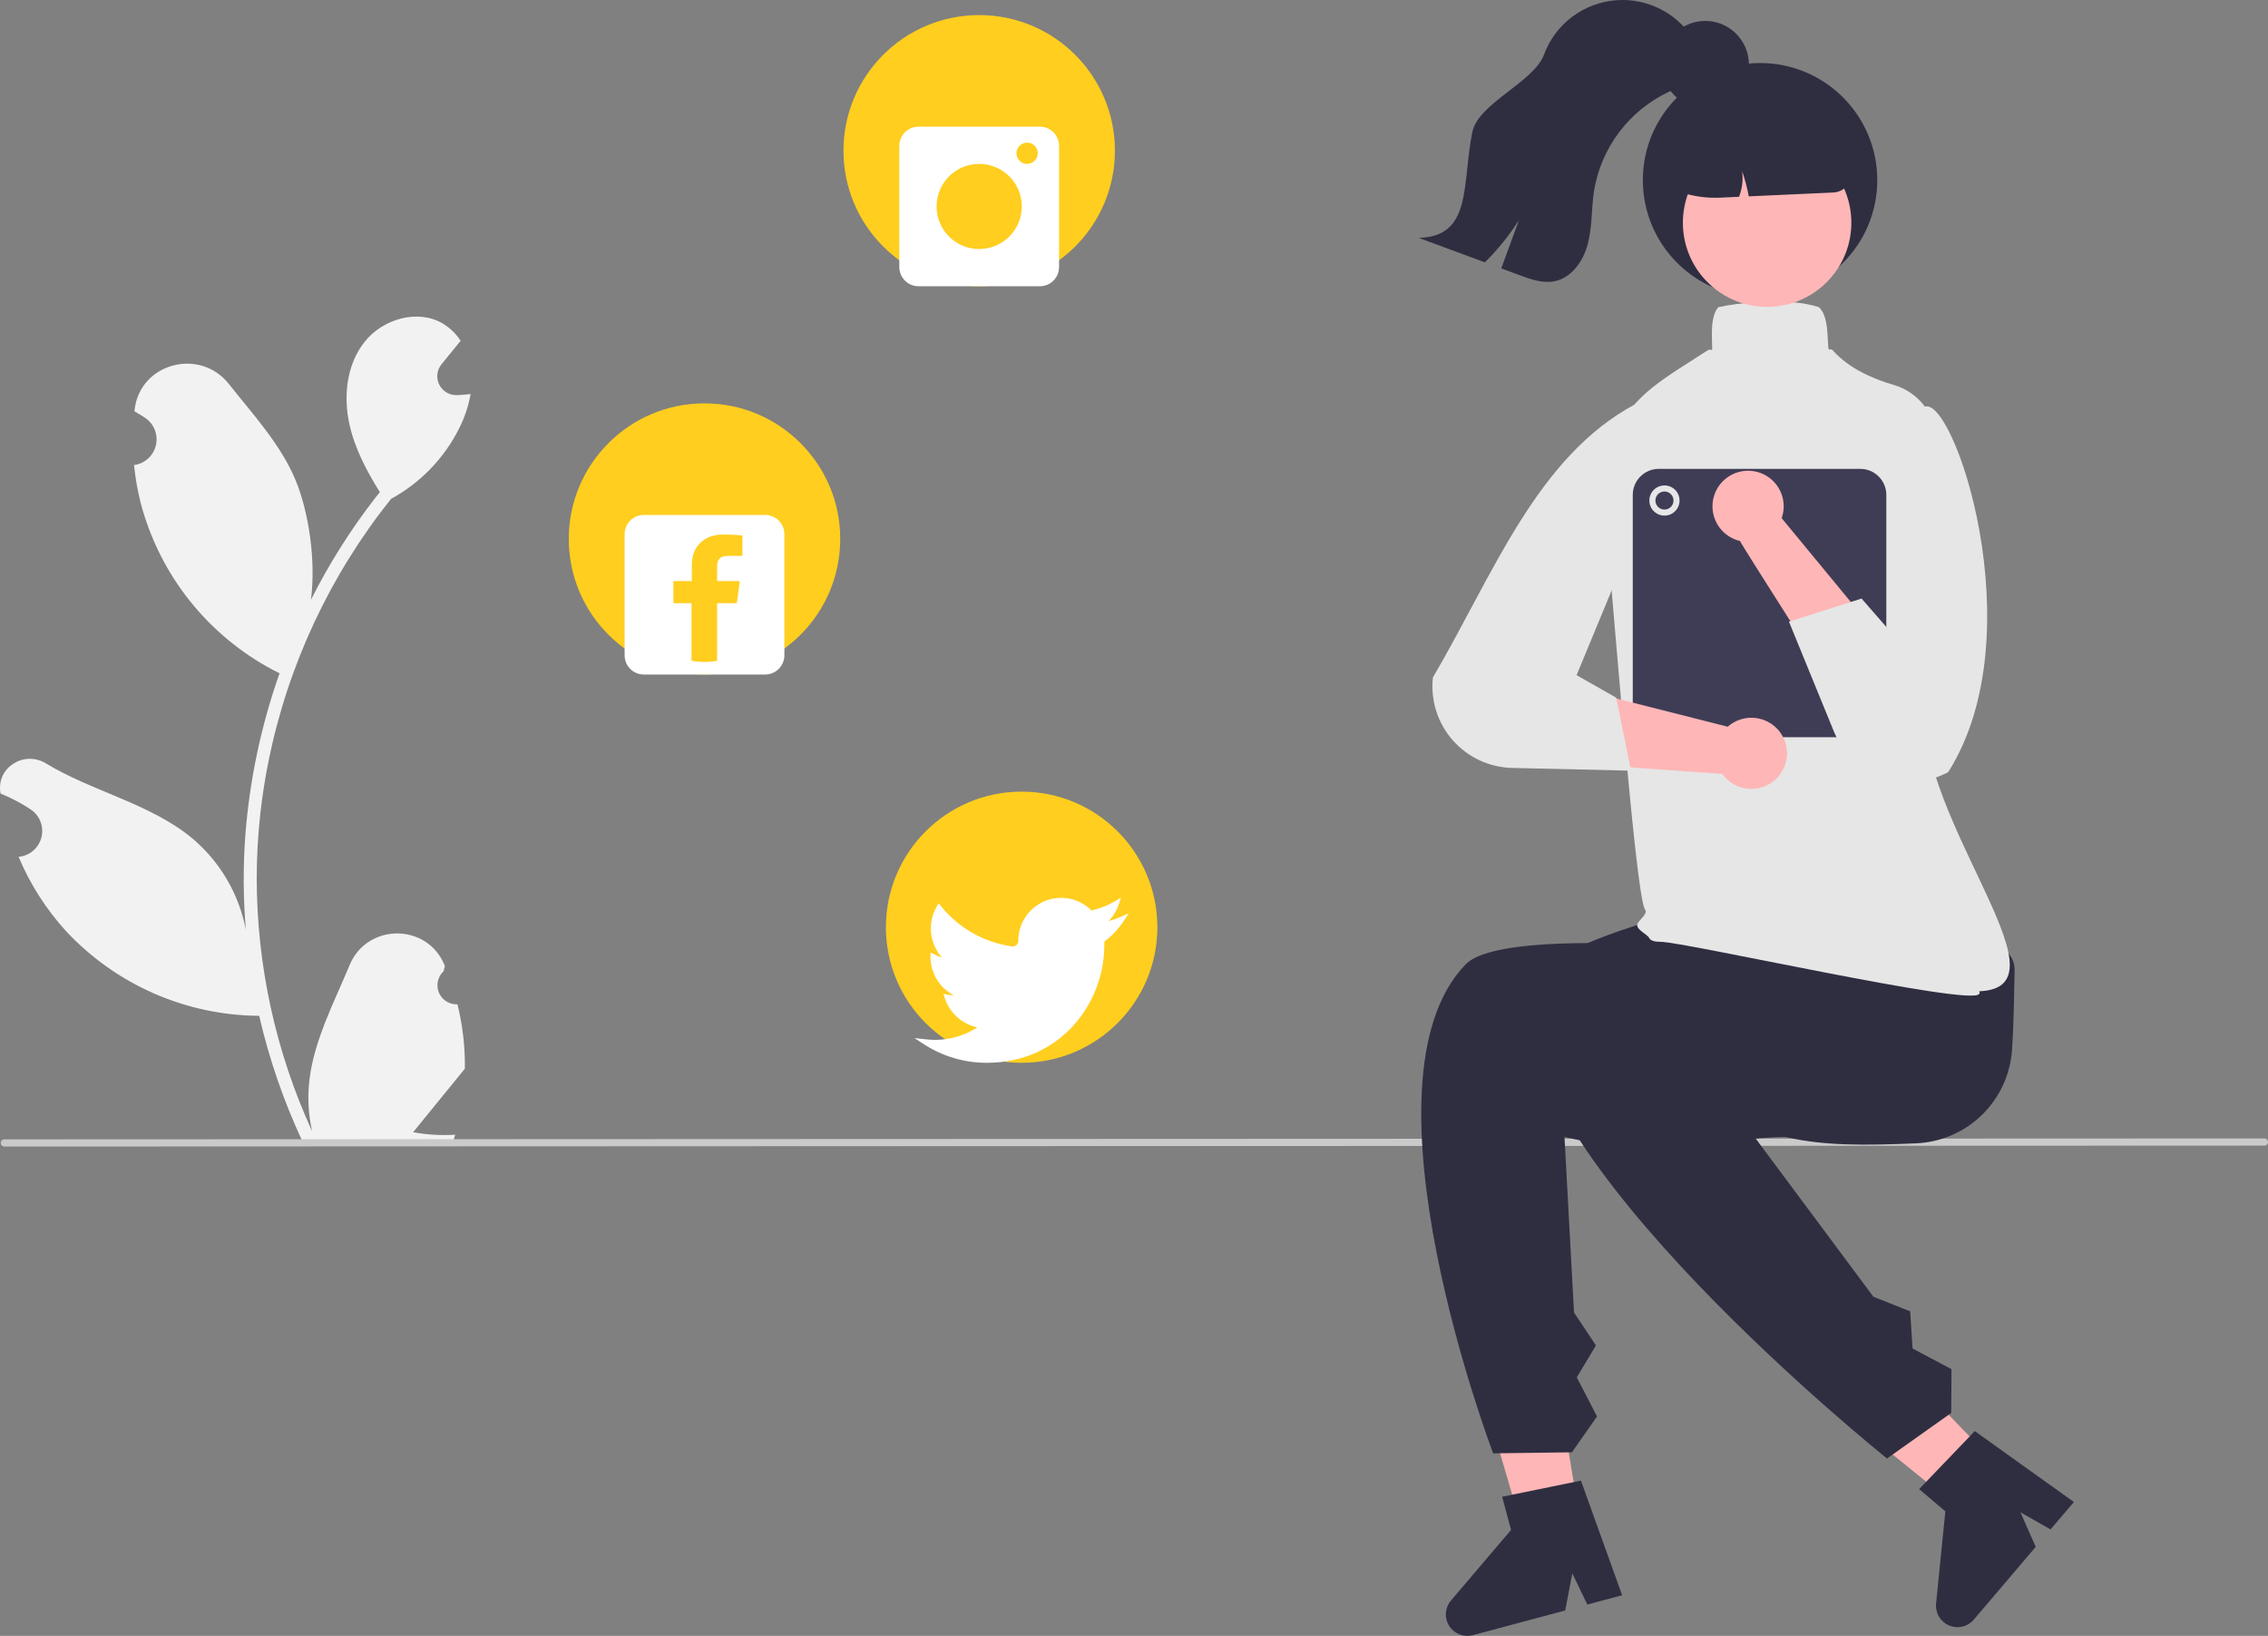 <svg width="520" height="375" viewBox="0 0 520 375" fill="none" xmlns="http://www.w3.org/2000/svg">
<rect x="0" y="0" width="520" height="375" fill="#808080" stroke="none"/>
<g clip-path="url(#clip0_137_3336)">
<path d="M104.883 230.226C103.985 230.267 103.095 230.032 102.335 229.551C101.575 229.071 100.982 228.368 100.635 227.54C100.288 226.711 100.204 225.796 100.396 224.918C100.587 224.04 101.044 223.242 101.704 222.632C101.815 222.193 101.894 221.878 102.005 221.439C101.965 221.343 101.925 221.248 101.885 221.152C97.847 211.535 84.16 211.601 80.156 221.233C76.602 229.782 72.077 238.346 70.963 247.385C70.472 251.38 70.679 255.43 71.574 259.355C63.227 241.169 58.892 221.403 58.864 201.398C58.863 196.378 59.142 191.361 59.701 186.372C60.163 182.282 60.804 178.221 61.624 174.19C66.098 152.314 75.704 131.81 89.653 114.362C96.404 110.683 101.864 105.025 105.296 98.152C106.54 95.681 107.419 93.043 107.906 90.321C107.144 90.421 106.37 90.483 105.609 90.533C105.371 90.545 105.122 90.558 104.884 90.57L104.795 90.574C103.958 90.612 103.128 90.407 102.405 89.984C101.682 89.562 101.096 88.939 100.719 88.192C100.342 87.445 100.189 86.605 100.279 85.773C100.369 84.941 100.698 84.152 101.226 83.503C101.554 83.099 101.883 82.695 102.213 82.291C102.712 81.667 103.224 81.056 103.723 80.433C103.781 80.374 103.835 80.311 103.886 80.246C104.46 79.535 105.034 78.837 105.609 78.126C104.56 76.501 103.15 75.14 101.489 74.148C95.733 70.782 87.792 73.113 83.635 78.313C79.465 83.513 78.678 90.807 80.126 97.304C81.363 102.865 84.059 107.965 87.093 112.816C86.781 113.215 86.456 113.601 86.144 114C80.439 121.328 75.466 129.196 71.297 137.493C72.476 128.291 70.735 117.206 67.766 110.06C64.387 101.918 58.053 95.061 52.475 88.022C45.775 79.568 32.037 83.258 30.856 93.975C30.845 94.079 30.834 94.183 30.823 94.286C31.651 94.753 32.462 95.249 33.256 95.773C34.253 96.438 35.025 97.388 35.472 98.499C35.919 99.61 36.019 100.83 35.76 101.999C35.5 103.168 34.893 104.232 34.019 105.05C33.144 105.869 32.042 106.405 30.857 106.587L30.735 106.606C31.031 109.588 31.552 112.544 32.296 115.447C34.451 123.551 38.26 131.124 43.482 137.69C48.705 144.256 55.23 149.673 62.647 153.603C63.134 153.852 63.609 154.102 64.096 154.338C59.907 166.193 57.28 178.542 56.28 191.073C55.714 198.466 55.747 205.893 56.38 213.281C56.367 213.194 56.355 213.106 56.342 213.019C54.744 204.804 50.356 197.391 43.92 192.033C34.36 184.19 20.853 181.302 10.54 174.997C5.575 171.963 -0.787 175.884 0.08 181.633C0.094 181.725 0.108 181.816 0.122 181.908C1.659 182.534 3.156 183.254 4.604 184.065C5.433 184.532 6.244 185.028 7.037 185.552C8.034 186.217 8.806 187.167 9.253 188.278C9.7 189.389 9.8 190.609 9.541 191.778C9.282 192.947 8.675 194.011 7.8 194.83C6.925 195.648 5.823 196.184 4.638 196.366L4.517 196.385C4.429 196.397 4.354 196.41 4.267 196.422C6.894 202.687 10.581 208.453 15.166 213.468C20.831 219.539 27.678 224.39 35.286 227.724C42.895 231.058 51.105 232.805 59.414 232.858H59.426C61.682 242.646 64.95 252.174 69.177 261.288H104.01C104.135 260.901 104.248 260.502 104.36 260.116C101.136 260.318 97.899 260.125 94.722 259.542C97.306 256.375 99.89 253.183 102.475 250.015C102.532 249.956 102.587 249.894 102.637 249.828C103.948 248.207 105.272 246.599 106.582 244.978L106.583 244.976C106.653 240.007 106.082 235.05 104.884 230.227L104.883 230.226Z" fill="#F2F2F2"/>
<path d="M519.176 262.611L0.999 262.823C0.78 262.823 0.57 262.736 0.416 262.582C0.261 262.428 0.175 262.218 0.175 262C0.175 261.782 0.261 261.572 0.416 261.418C0.57 261.264 0.78 261.177 0.999 261.177L519.176 260.965C519.395 260.965 519.604 261.051 519.759 261.206C519.913 261.36 520 261.569 520 261.788C520 262.006 519.913 262.215 519.759 262.37C519.604 262.524 519.395 262.611 519.176 262.611Z" fill="#CACACA"/>
<path d="M439.325 262.089C415.73 263.086 402.389 262.361 385.19 247.45C373.48 247.139 364.171 238.681 364.44 228.596C364.708 218.512 374.454 210.56 386.164 210.871L428.682 212.884C440.392 213.195 462.169 212.476 461.901 222.561C461.769 227.512 461.767 233.933 461.307 240.66C460.928 246.308 458.476 251.619 454.419 255.573C450.363 259.528 444.988 261.848 439.325 262.089Z" fill="#2F2E41"/>
<path d="M363.54 356.493L351.358 358.481L337.884 312.498L355.863 309.564L363.54 356.493Z" fill="#FFB6B6"/>
<path d="M358.7 260.61C381.413 266.188 398.184 259.906 411.998 260.721C419.85 247.488 444.915 230.679 431.239 223.604C423.623 219.664 346.199 210.581 336.035 221.064C309.899 248.02 342.349 333.15 342.349 333.15L360.398 332.917L366.164 324.697L361.519 315.738L365.913 308.414L360.885 300.869L358.7 260.61Z" fill="#2F2E41"/>
<path d="M371.919 365.68L363.938 367.815L360.496 360.67L358.865 369.171L337.697 374.832C336.682 375.103 335.608 375.044 334.629 374.662C333.651 374.28 332.821 373.596 332.259 372.709C331.698 371.822 331.435 370.779 331.509 369.733C331.583 368.686 331.99 367.691 332.671 366.892L346.449 350.712L344.409 343.104L362.473 339.409L371.919 365.68Z" fill="#2F2E41"/>
<path d="M463.373 341.506L454.482 350.058L417.222 319.88L430.344 307.257L463.373 341.506Z" fill="#FFB6B6"/>
<path d="M391.702 246.425C412.523 254.434 430.732 245.527 448.723 235.202C447.65 219.857 447.051 197.731 431.773 199.675C423.264 200.758 352.941 212.364 350.546 226.759C344.389 263.775 432.652 334.333 432.652 334.333L447.368 323.895L447.433 313.858L438.512 309.125L437.957 300.605L429.526 297.252L391.702 246.425Z" fill="#2F2E41"/>
<path d="M475.496 344.307L470.145 350.594L463.246 346.671L466.743 354.591L452.551 371.266C451.871 372.066 450.953 372.627 449.93 372.868C448.908 373.109 447.835 373.018 446.869 372.607C445.902 372.196 445.093 371.488 444.558 370.585C444.023 369.682 443.791 368.632 443.896 367.588L446.021 346.454L440.013 341.353L452.771 328.057L475.496 344.307Z" fill="#2F2E41"/>
<path d="M380.725 215.895C379.258 215.895 378.425 215.608 378.103 214.992C377.629 214.088 374.607 212.907 375.558 211.539C376.221 210.585 377.822 209.309 377.206 208.574C374.831 205.742 368.904 124.524 367.507 113.444C367.164 110.014 367.629 106.552 368.866 103.335C372.779 92.262 378.12 88.859 388.761 82.08C389.625 81.53 390.524 80.955 391.459 80.356C392.669 79.579 392.601 81.392 392.53 78.667C392.451 75.637 392.369 72.504 393.855 70.546L393.952 70.418L394.108 70.382C397.702 69.552 409.791 68.011 416.951 70.393L417.05 70.427L417.123 70.5C418.824 72.199 418.979 75.489 419.129 78.67C419.252 81.282 419.368 79.361 420.33 80.433C424.008 84.527 429.55 86.893 434.172 88.235C437.069 89.066 439.606 90.839 441.381 93.273C443.155 95.707 444.066 98.662 443.969 101.671C443.468 116.829 443.862 140.797 441.272 157.688C436.96 185.799 476.322 226.397 453.777 227.231C453.834 227.319 453.866 227.421 453.869 227.527C453.872 227.632 453.847 227.736 453.795 227.828C452.186 230.83 386.253 215.895 380.725 215.895Z" fill="#E6E6E6"/>
<path d="M403.542 68.125C418.384 68.125 430.416 56.109 430.416 41.285C430.416 26.462 418.384 14.445 403.542 14.445C388.7 14.445 376.668 26.462 376.668 41.285C376.668 56.109 388.7 68.125 403.542 68.125Z" fill="#2F2E41"/>
<path d="M405.705 70.341C416.367 70.039 424.766 61.162 424.464 50.514C424.162 39.865 415.273 31.477 404.611 31.779C393.949 32.081 385.551 40.958 385.853 51.606C386.155 62.255 395.043 70.642 405.705 70.341Z" fill="#FFB6B6"/>
<path d="M405.345 21.644L397.516 21.865C392.582 22.009 387.907 24.102 384.516 27.684C381.126 31.267 379.297 36.046 379.431 40.974L379.436 41.147L379.578 41.236C383.834 44.048 388.856 45.476 393.957 45.322L394.397 45.31L398.723 45.114C399.45 43.243 399.693 41.218 399.43 39.228C400.083 41.115 400.593 43.048 400.955 45.011L420.365 44.128C421.494 44.072 422.557 43.578 423.327 42.751C424.096 41.923 424.512 40.828 424.484 39.699C424.339 34.772 422.242 30.103 418.653 26.718C415.065 23.333 410.279 21.508 405.345 21.644Z" fill="#2F2E41"/>
<path d="M389.744 16.804C387.977 18.98 385.14 19.887 382.59 21.066C378.092 23.19 374.181 26.378 371.195 30.354C368.21 34.33 366.24 38.972 365.458 43.88C364.857 47.876 365.067 51.99 364.05 55.898C363.04 59.806 360.374 63.687 356.411 64.473C353.73 65.008 351 64.046 348.437 63.092C347.027 62.572 345.618 62.05 344.208 61.525C345.558 57.841 346.906 54.157 348.252 50.472C346.021 53.977 343.402 57.219 340.444 60.139C335.392 58.269 330.336 56.399 325.275 54.529C337.587 54.227 335.148 42.352 337.562 30.299C338.889 23.675 351.653 18.855 354.003 12.523C355.273 9.088 357.501 6.089 360.423 3.88C363.346 1.671 366.842 0.344 370.496 0.057C374.15 -0.23 377.81 0.534 381.043 2.26C384.276 3.985 386.946 6.6 388.737 9.793C391.293 10.728 391.478 14.655 389.744 16.804Z" fill="#2F2E41"/>
<path d="M390.975 24.786C396.501 24.786 400.982 20.311 400.982 14.792C400.982 9.272 396.501 4.797 390.975 4.797C385.448 4.797 380.968 9.272 380.968 14.792C380.968 20.311 385.448 24.786 390.975 24.786Z" fill="#2F2E41"/>
<path d="M426.521 168.994H380.322C378.74 168.992 377.224 168.364 376.105 167.246C374.986 166.129 374.357 164.614 374.355 163.035V113.438C374.357 111.858 374.986 110.343 376.105 109.226C377.224 108.109 378.74 107.481 380.322 107.479H426.521C428.103 107.481 429.62 108.109 430.739 109.226C431.857 110.343 432.486 111.858 432.488 113.438V163.035C432.486 164.614 431.857 166.129 430.739 167.246C429.62 168.364 428.103 168.992 426.521 168.994Z" fill="#3F3D56"/>
<path d="M381.622 118.192C383.533 118.192 385.083 116.645 385.083 114.736C385.083 112.828 383.533 111.28 381.622 111.28C379.711 111.28 378.162 112.828 378.162 114.736C378.162 116.645 379.711 118.192 381.622 118.192Z" fill="#E6E6E6"/>
<path d="M381.622 116.81C382.769 116.81 383.698 115.881 383.698 114.736C383.698 113.591 382.769 112.663 381.622 112.663C380.475 112.663 379.546 113.591 379.546 114.736C379.546 115.881 380.475 116.81 381.622 116.81Z" fill="#3F3D56"/>
<path d="M396.133 166.586L364.4 158.549L359.468 174.856C359.468 174.856 393.607 177.381 394.884 177.392C395.838 178.741 397.179 179.769 398.731 180.339C400.283 180.91 401.971 180.997 403.573 180.588C405.176 180.179 406.616 179.294 407.703 178.051C408.791 176.807 409.475 175.262 409.665 173.622C409.854 171.981 409.541 170.322 408.766 168.863C407.991 167.404 406.79 166.215 405.324 165.452C403.857 164.69 402.193 164.39 400.552 164.592C398.911 164.794 397.37 165.49 396.133 166.586V166.586Z" fill="#FFB6B6"/>
<path d="M374.957 92.638C352.331 104.713 342.415 131.632 328.534 155.289C328.247 157.874 328.503 160.49 329.287 162.97C330.07 165.45 331.363 167.74 333.082 169.693C334.802 171.645 336.911 173.218 339.274 174.31C341.637 175.403 344.202 175.991 346.805 176.037L373.962 176.662L370.558 159.926L361.475 154.772L372.211 128.833L374.957 92.638Z" fill="#E6E6E6"/>
<path d="M408.496 118.782L430.154 145.03L421.21 159.185C421.21 159.185 399.433 125.183 398.942 124.006C397.332 123.631 395.873 122.777 394.76 121.556C393.646 120.335 392.93 118.805 392.706 117.169C392.482 115.533 392.761 113.867 393.505 112.393C394.25 110.918 395.425 109.704 396.875 108.911C398.325 108.118 399.983 107.783 401.628 107.951C403.273 108.119 404.828 108.782 406.087 109.852C407.347 110.922 408.252 112.348 408.682 113.943C409.112 115.538 409.047 117.225 408.496 118.782V118.782Z" fill="#FFB6B6"/>
<path d="M441.139 93.309C447.676 89.702 466.744 145.343 446.679 176.989C444.39 178.228 441.867 178.975 439.271 179.184C436.676 179.393 434.065 179.059 431.606 178.203C429.148 177.347 426.895 175.988 424.992 174.212C423.089 172.437 421.578 170.285 420.556 167.894L410.169 142.506L426.811 137.207L434.758 146.315L433.652 128.194L443.111 102.44L441.139 93.309Z" fill="#E6E6E6"/>
<path d="M224.507 65.616C241.694 65.616 255.626 51.701 255.626 34.536C255.626 17.371 241.694 3.456 224.507 3.456C207.32 3.456 193.387 17.371 193.387 34.536C193.387 51.701 207.32 65.616 224.507 65.616Z" fill="#FFCE1E"/>
<path d="M238.417 29.036H210.596C209.428 29.036 208.308 29.499 207.483 30.324C206.657 31.148 206.193 32.267 206.193 33.433V61.219C206.193 62.385 206.657 63.504 207.483 64.328C208.308 65.153 209.428 65.616 210.596 65.616H238.417C239.585 65.616 240.705 65.153 241.53 64.328C242.356 63.504 242.82 62.385 242.82 61.219V33.433C242.82 32.267 242.356 31.148 241.53 30.324C240.705 29.499 239.585 29.036 238.417 29.036ZM224.507 57.081C222.575 57.081 220.686 56.509 219.08 55.437C217.474 54.365 216.222 52.841 215.483 51.059C214.744 49.276 214.55 47.315 214.927 45.423C215.304 43.531 216.234 41.792 217.6 40.428C218.966 39.064 220.706 38.135 222.601 37.758C224.496 37.382 226.46 37.575 228.244 38.314C230.029 39.052 231.554 40.302 232.628 41.907C233.701 43.511 234.274 45.397 234.274 47.326C234.274 49.913 233.245 52.394 231.413 54.224C229.581 56.053 227.097 57.081 224.507 57.081ZM235.495 37.571C235.012 37.571 234.54 37.428 234.138 37.16C233.737 36.892 233.424 36.511 233.239 36.066C233.054 35.62 233.006 35.13 233.1 34.657C233.194 34.184 233.427 33.749 233.768 33.408C234.11 33.067 234.545 32.835 235.018 32.741C235.492 32.647 235.983 32.695 236.429 32.879C236.875 33.064 237.257 33.377 237.525 33.778C237.793 34.179 237.936 34.65 237.936 35.132C237.936 35.779 237.679 36.4 237.221 36.857C236.763 37.314 236.142 37.571 235.495 37.571Z" fill="white"/>
<path d="M234.237 243.628C251.424 243.628 265.357 229.713 265.357 212.548C265.357 195.383 251.424 181.468 234.237 181.468C217.05 181.468 203.118 195.383 203.118 212.548C203.118 229.713 217.05 243.628 234.237 243.628Z" fill="#FFCE1E"/>
<path d="M226.23 243.628C221.113 243.632 216.106 242.15 211.817 239.362L209.659 237.961L212.217 238.244C212.887 238.319 213.609 238.362 214.362 238.373C217.81 238.376 221.186 237.385 224.085 235.519C222.362 235.147 220.767 234.331 219.457 233.154C218.147 231.976 217.168 230.478 216.616 228.806L216.295 227.82L217.314 228.02C217.776 228.111 218.246 228.164 218.717 228.178C217.103 227.348 215.749 226.092 214.801 224.545C213.854 222.999 213.351 221.223 213.347 219.41V218.366L214.257 218.767C214.797 219.071 215.369 219.314 215.962 219.491C214.559 217.919 213.687 215.944 213.471 213.849C213.255 211.753 213.706 209.643 214.759 207.818L215.204 207.051L215.762 207.739C219.826 212.762 225.65 216.054 232.053 216.949C232.229 216.974 232.408 216.961 232.578 216.91C232.748 216.86 232.905 216.773 233.038 216.656C233.174 216.537 233.283 216.391 233.358 216.228C233.433 216.064 233.471 215.886 233.471 215.705C233.456 213.756 234.023 211.847 235.099 210.221C236.174 208.594 237.71 207.325 239.511 206.574C241.312 205.823 243.296 205.624 245.211 206.004C247.125 206.383 248.883 207.323 250.26 208.704C252.145 208.293 253.951 207.585 255.612 206.605L257.014 205.776L256.503 207.321C256.03 208.753 255.236 210.06 254.181 211.14C255.117 210.897 256.031 210.58 256.916 210.191L258.815 209.358L257.671 211.086C256.459 212.919 254.945 214.534 253.193 215.862V216.743C253.193 229.959 243.128 243.628 226.284 243.628H226.23Z" fill="white"/>
<path d="M161.525 154.622C178.712 154.622 192.645 140.707 192.645 123.542C192.645 106.377 178.712 92.462 161.525 92.462C144.338 92.462 130.406 106.377 130.406 123.542C130.406 140.707 144.338 154.622 161.525 154.622Z" fill="#FFCE1E"/>
<path d="M175.436 118.042H147.615C146.447 118.042 145.327 118.505 144.501 119.33C143.676 120.154 143.212 121.273 143.212 122.439V150.225C143.212 151.391 143.676 152.51 144.501 153.334C145.327 154.159 146.447 154.622 147.615 154.622H175.436C176.603 154.622 177.723 154.159 178.549 153.334C179.375 152.51 179.839 151.391 179.839 150.225V122.439C179.839 121.273 179.375 120.154 178.549 119.33C177.723 118.505 176.603 118.042 175.436 118.042ZM170.212 127.423H167.021C164.843 127.423 164.419 128.453 164.419 129.974V133.199H169.614L168.939 138.262H164.409V151.466C162.472 151.829 160.484 151.824 158.549 151.452V138.262H154.394V133.199H158.626V129.454C158.626 124.977 161.739 122.532 165.749 122.532C167.677 122.532 169.739 122.677 170.212 122.744L170.212 127.423Z" fill="white"/>
</g>
<defs>
<clipPath id="clip0_137_3336">
<rect width="520" height="375" fill="white"/>
</clipPath>
</defs>
</svg>
